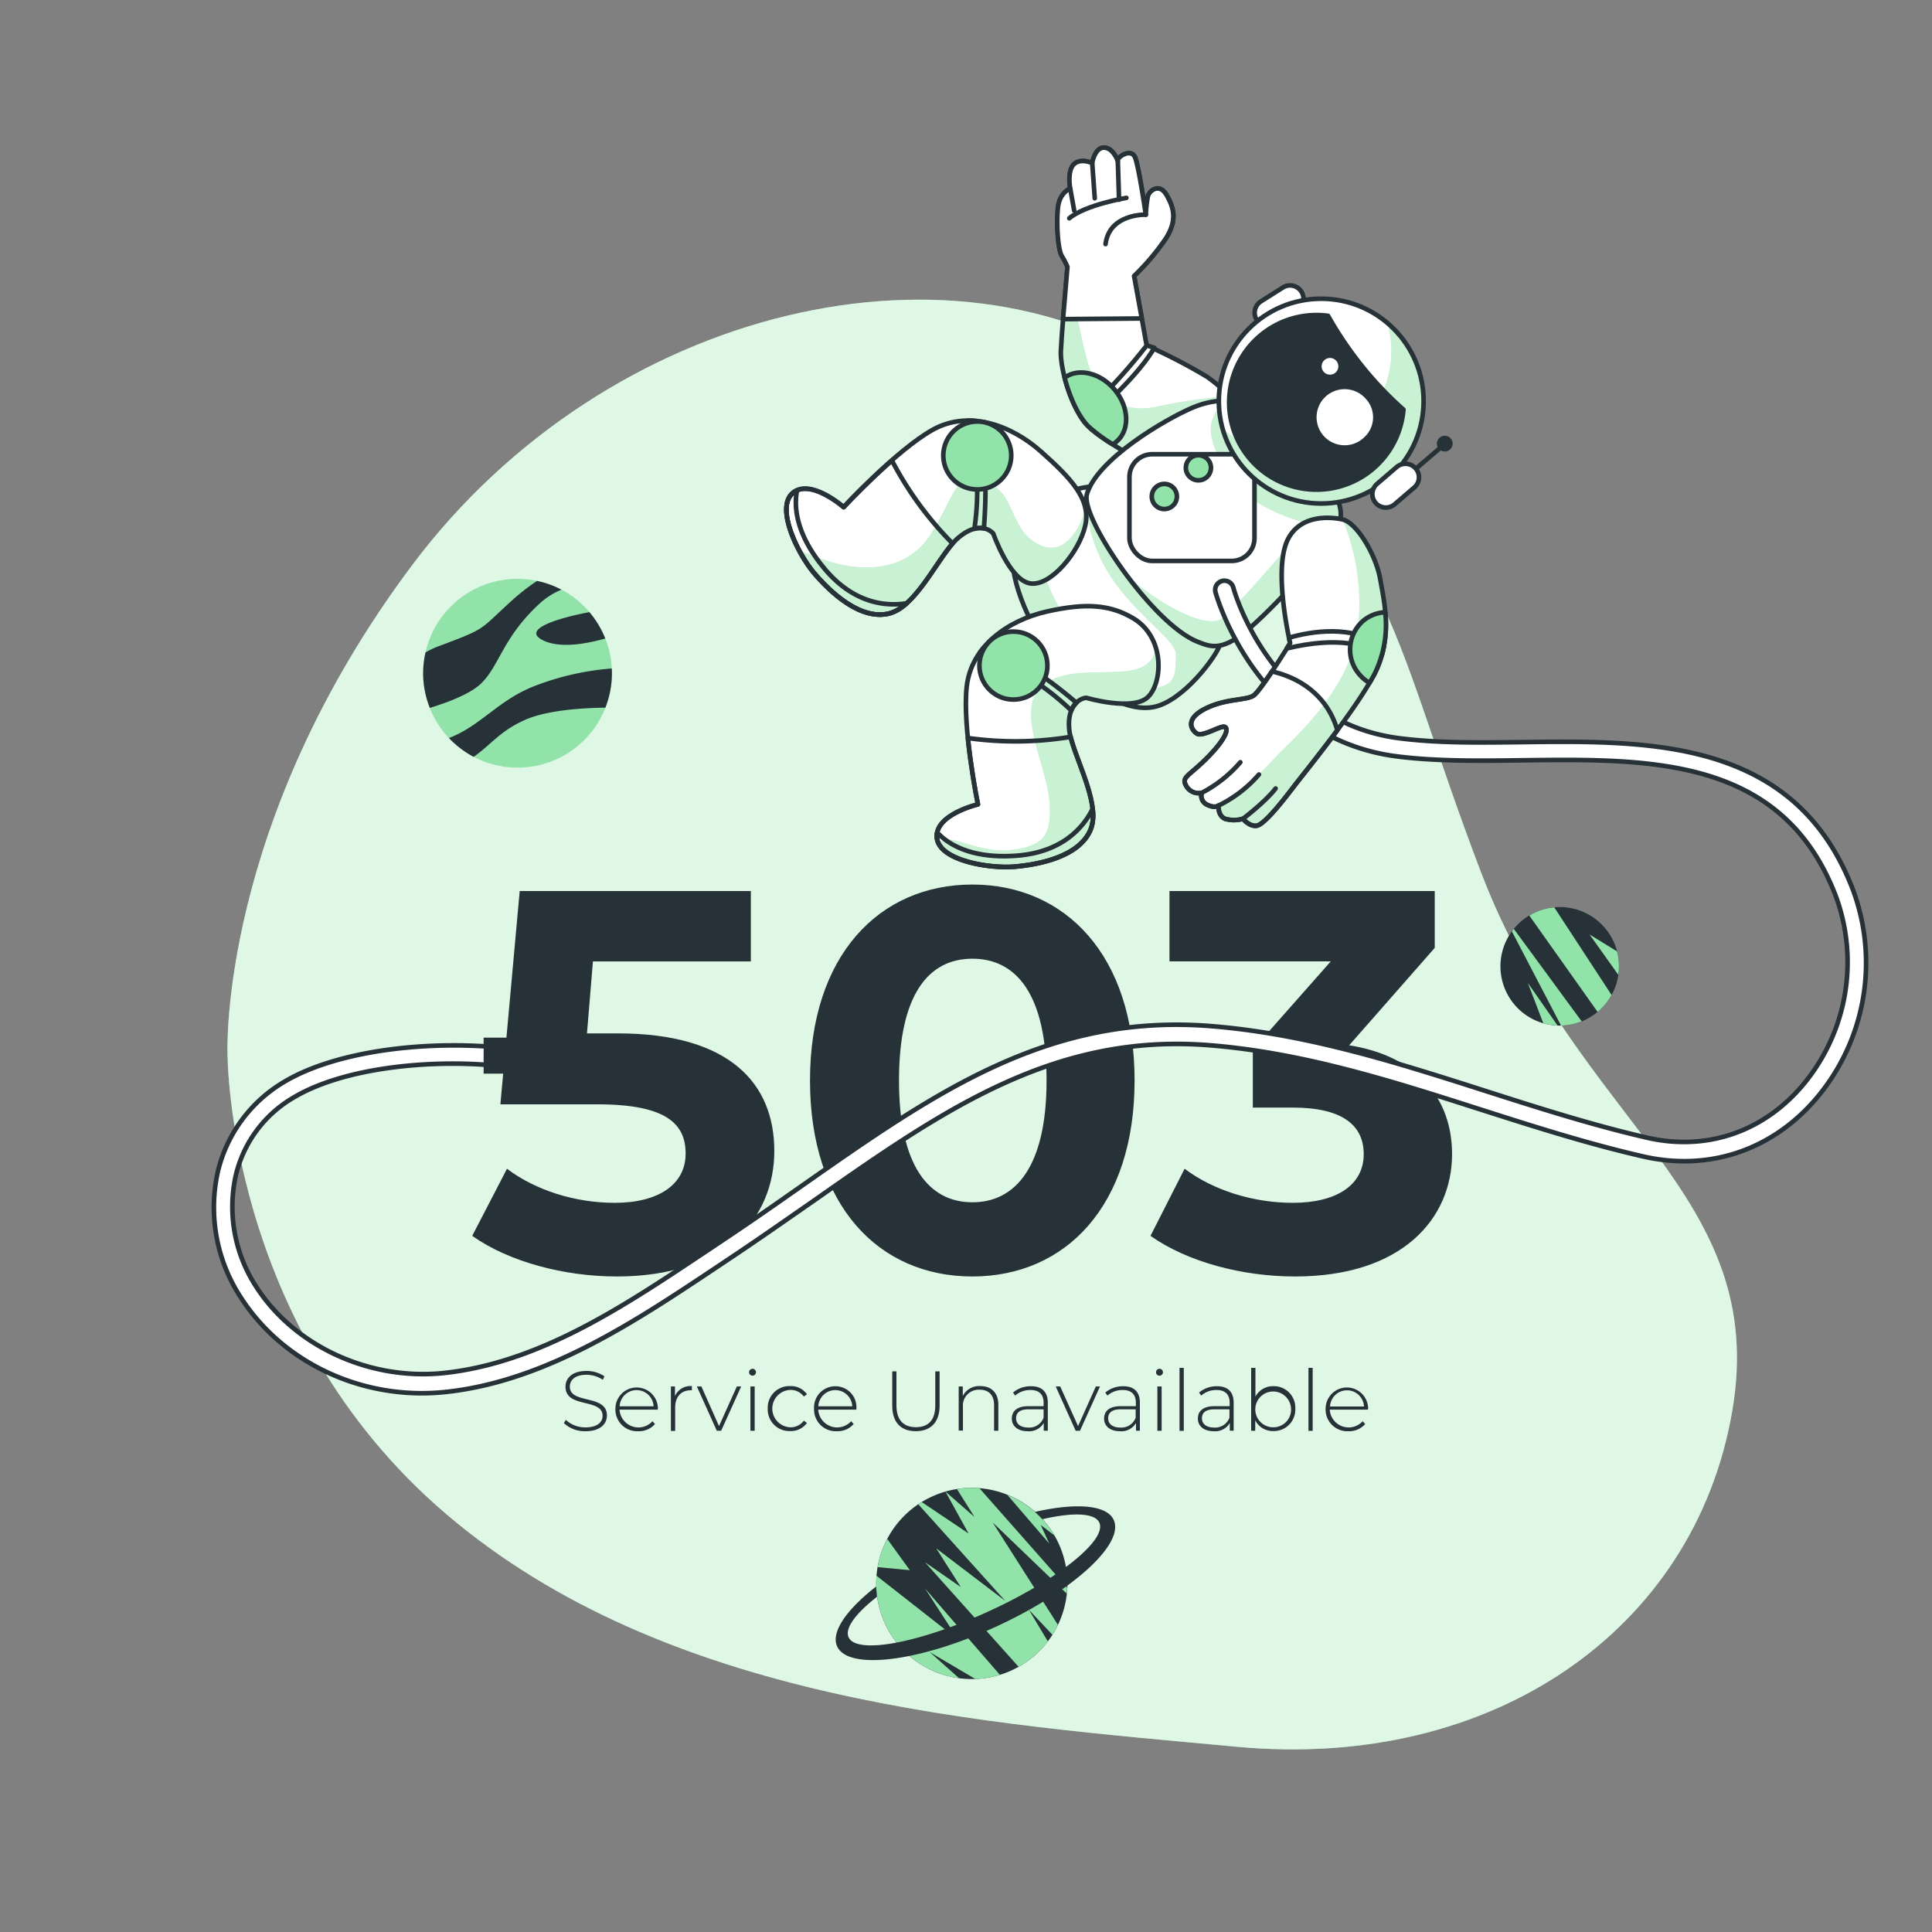 
<svg class="animated" id="svg-503-error-service-unavailable" xmlns="http://www.w3.org/2000/svg" xmlns:xlink="http://www.w3.org/1999/xlink" viewBox="0 0 500 500" version="1.1" xmlns:svgjs="http://svgjs.com/svgjs"><rect x="0" y="0" width="500" height="500" fill="#808080" stroke="none"/><g id="freepik--background-simple--inject-34" class="animable" style="transform-origin: 254.194px 265.15px;"><path d="M58.88,272.43s-.48,70.8,56.64,119.44,138.69,54.06,204.65,60.2S438.39,422,448.25,365.48s-40-74.42-64.93-139.64-21.63-86.38-78.1-127.52S157,79.26,106.81,146.07,58.88,272.43,58.88,272.43Z" style="fill: rgb(146, 227, 169); transform-origin: 254.194px 265.15px;" id="eleus6gmxqh3c" class="animable"></path><g id="el767k717h6hl"><path d="M58.88,272.43s-.48,70.8,56.64,119.44,138.69,54.06,204.65,60.2S438.39,422,448.25,365.48s-40-74.42-64.93-139.64-21.63-86.38-78.1-127.52S157,79.26,106.81,146.07,58.88,272.43,58.88,272.43Z" style="fill: rgb(255, 255, 255); opacity: 0.7; transform-origin: 254.194px 265.15px;" class="animable"></path></g></g><g id="freepik--planet-3--inject-34" class="animable" style="transform-origin: 403.654px 250.084px;"><path d="M396.65,263.73a15.34,15.34,0,1,1,20.65-6.64A15.33,15.33,0,0,1,396.65,263.73Z" style="fill: rgb(38, 50, 56); transform-origin: 403.654px 250.084px;" id="elm27cv6av0sl" class="animable"></path><path d="M411.38,241.85l7.44,10.44a15.17,15.17,0,0,0-.34-6.08Z" style="fill: rgb(146, 227, 169); transform-origin: 415.181px 247.07px;" id="elnk288qlbwpt" class="animable"></path><path d="M395.78,236.94l17.68,24.94a15.17,15.17,0,0,0,3.61-4.38l-14.83-22.68A15.32,15.32,0,0,0,395.78,236.94Z" style="fill: rgb(146, 227, 169); transform-origin: 406.425px 248.35px;" id="el8qmspne0nnh" class="animable"></path><path d="M403.09,265.4l-7.68-11,4,10.42A15.58,15.58,0,0,0,403.09,265.4Z" style="fill: rgb(146, 227, 169); transform-origin: 399.25px 259.9px;" id="el0q1pe9tx2bk" class="animable"></path><path d="M409.33,264.32l-17.56-23.93c-.17.21-.33.44-.49.66L404,265.42A15.47,15.47,0,0,0,409.33,264.32Z" style="fill: rgb(146, 227, 169); transform-origin: 400.305px 252.905px;" id="elem0h5sqivin" class="animable"></path></g><g id="freepik--planet-2--inject-34" class="animable" style="transform-origin: 252.445px 409.804px;"><path d="M261.76,432.31A24.74,24.74,0,1,1,274,399.52,24.73,24.73,0,0,1,261.76,432.31Z" style="fill: rgb(38, 50, 56); transform-origin: 251.498px 409.799px;" id="elt2jv3xj8e3l" class="animable"></path><g style="clip-path: url(&quot;#freepik--clip-path--inject-34&quot;); transform-origin: 251.458px 409.804px;" id="elnpft3ih9cwt" class="animable"><path d="M273.78,420.5,256.9,394l19.17,18.42c.05-.51.09-1,.11-1.54l-22.71-25.74a24.2,24.2,0,0,0-5.82.22l4.56,7.25-7.54-6.6h0l6,10.86-12.13-8.14c-.3.19-.6.38-.89.58l22.51,25-17.86-13.59,6.35,10-9.25-6.4,24.22,27.06a24.58,24.58,0,0,0,7.57-6.57l-4.93-8.23,6.12,6.52A23.74,23.74,0,0,0,273.78,420.5Z" style="fill: rgb(146, 227, 169); transform-origin: 256.915px 408.219px;" id="elrsgcpxhw9d9" class="animable"></path><path d="M258.77,433.45l-19.35-22.32,8.6,13.28-21.2-16.62a24.73,24.73,0,0,0,21.42,26.55l-7.64-6.79,11.86,7A25.24,25.24,0,0,0,258.77,433.45Z" style="fill: rgb(146, 227, 169); transform-origin: 242.753px 421.17px;" id="elcervwklbjw" class="animable"></path><path d="M260.69,386.87l10.85,12.6-2.2-4.81,3.51,2.7A24.63,24.63,0,0,0,260.69,386.87Z" style="fill: rgb(146, 227, 169); transform-origin: 266.77px 393.17px;" id="elzronbml922s" class="animable"></path><path d="M235.46,406.36l-5.86-8.1a25.21,25.21,0,0,0-2.5,7.31Z" style="fill: rgb(146, 227, 169); transform-origin: 231.28px 402.31px;" id="elz5u9l53kehh" class="animable"></path></g><path d="M288.23,393.36c-1.8-3.94-9.78-4.49-20.38-2.08a22.7,22.7,0,0,1,1.91,1.89c7.92-1.82,13.57-1.66,14.74.88,2.06,4.51-10.79,14.81-28.71,23s-34.1,11.19-36.17,6.68c-1.06-2.32,1.85-6.18,7.36-10.5a23.69,23.69,0,0,1-.23-2.65c-7.69,6-11.78,11.84-10.09,15.52,2.85,6.24,21.19,4,41-5.07S291.08,399.6,288.23,393.36Z" style="fill: rgb(38, 50, 56); transform-origin: 252.445px 409.733px;" id="elidqm6sehz6n" class="animable"></path></g><g id="freepik--planet-1--inject-34" class="animable" style="transform-origin: 133.94px 174.23px;"><circle cx="133.94" cy="174.23" r="24.43" style="fill: rgb(146, 227, 169); transform-origin: 133.94px 174.23px;" id="eliqmuj4acaak" class="animable"></circle><path d="M139.7,156.16a18.88,18.88,0,0,1,5.59-3.55,23.93,23.93,0,0,0-6.3-2.27,56.64,56.64,0,0,0-6.44,5c-8.74,7.94-6.36,7.15-19.06,11.91a19.87,19.87,0,0,0-3.37,1.62,24.06,24.06,0,0,0-.61,5.33,24.38,24.38,0,0,0,1.73,9c4.54-1.38,10.58-3.62,13.37-6.41C129.37,172.05,130.17,164.9,139.7,156.16Z" style="fill: rgb(38, 50, 56); transform-origin: 127.4px 166.77px;" id="el5t6qt7r8z0k" class="animable"></path><path d="M116.19,191a24.61,24.61,0,0,0,6.39,4.87c4.55-3.18,6.67-6.56,13.15-9.5,5.69-2.59,15.08-3.16,20.94-3.23a24.32,24.32,0,0,0,1.69-8.89c0-.42,0-.83-.06-1.25a70.36,70.36,0,0,0-20.19,4.63C128.87,181.3,124.39,187.85,116.19,191Z" style="fill: rgb(38, 50, 56); transform-origin: 137.275px 184.435px;" id="elxbugweum3km" class="animable"></path><path d="M140.49,165.69c4.32,2.16,11,1,16.15-.44a24.52,24.52,0,0,0-4.11-6.83C145.65,159.71,134.51,162.7,140.49,165.69Z" style="fill: rgb(38, 50, 56); transform-origin: 147.713px 162.651px;" id="elcxchja0k7gc" class="animable"></path></g><g id="freepik--Text--inject-34" class="animable" style="transform-origin: 249px 299.667px;"><path d="M145.93,368.3l.51-.84a7.3,7.3,0,0,0,5.07,1.94c3.08,0,4.44-1.34,4.44-3,0-4.61-9.6-1.85-9.6-7.51,0-2.18,1.67-4.09,5.45-4.09a8.2,8.2,0,0,1,4.63,1.39l-.42.9a7.57,7.57,0,0,0-4.21-1.3c-3,0-4.33,1.38-4.33,3.08,0,4.61,9.6,1.88,9.6,7.46,0,2.18-1.74,4.07-5.54,4.07A7.89,7.89,0,0,1,145.93,368.3Z" style="fill: rgb(38, 50, 56); transform-origin: 151.5px 362.602px;" id="elp2foip37pa" class="animable"></path><path d="M170.2,364.81h-9.86a4.9,4.9,0,0,0,8.52,3l.64.73a5.48,5.48,0,0,1-4.33,1.86,5.62,5.62,0,0,1-5.9-5.82,5.49,5.49,0,1,1,11,0C170.23,364.59,170.2,364.7,170.2,364.81Zm-9.84-.86h8.79a4.4,4.4,0,0,0-8.79,0Z" style="fill: rgb(38, 50, 56); transform-origin: 164.768px 364.744px;" id="el6scexp5glnw" class="animable"></path><path d="M179.06,358.72v1.08l-.27,0c-2.55,0-4.06,1.69-4.06,4.52v6h-1.1V358.81h1.05v2.51A4.37,4.37,0,0,1,179.06,358.72Z" style="fill: rgb(38, 50, 56); transform-origin: 176.345px 364.512px;" id="el5btpizqocmn" class="animable"></path><path d="M191.82,358.81l-5.19,11.47h-1.12l-5.16-11.47h1.17l4.56,10.26,4.62-10.26Z" style="fill: rgb(38, 50, 56); transform-origin: 186.085px 364.545px;" id="eldem13tlj75q" class="animable"></path><path d="M193.86,355.14a.9.9,0,0,1,.9-.9.89.89,0,1,1-.9.9Zm.35,3.67h1.1v11.47h-1.1Z" style="fill: rgb(38, 50, 56); transform-origin: 194.75px 362.26px;" id="elwtz2fuz8qf" class="animable"></path><path d="M198.69,364.54a5.59,5.59,0,0,1,5.8-5.82,5.06,5.06,0,0,1,4.35,2.11l-.81.6a4.19,4.19,0,0,0-3.54-1.72,4.84,4.84,0,0,0,0,9.67,4.19,4.19,0,0,0,3.54-1.72l.81.6a5.1,5.1,0,0,1-4.35,2.1A5.6,5.6,0,0,1,198.69,364.54Z" style="fill: rgb(38, 50, 56); transform-origin: 203.763px 364.54px;" id="elmb4oe0s810j" class="animable"></path><path d="M221.62,364.81h-9.86a4.9,4.9,0,0,0,8.52,3l.64.73a5.48,5.48,0,0,1-4.33,1.86,5.63,5.63,0,0,1-5.91-5.82,5.49,5.49,0,0,1,5.5-5.82,5.43,5.43,0,0,1,5.46,5.78C221.64,364.59,221.62,364.7,221.62,364.81Zm-9.84-.86h8.79a4.4,4.4,0,0,0-8.79,0Z" style="fill: rgb(38, 50, 56); transform-origin: 216.161px 364.583px;" id="elw1gfr7ofmxr" class="animable"></path><path d="M230.91,363.75V354.9H232v8.81c0,3.84,1.85,5.64,5.05,5.64s5-1.8,5-5.64V354.9h1.12v8.85c0,4.4-2.35,6.64-6.17,6.64S230.91,368.15,230.91,363.75Z" style="fill: rgb(38, 50, 56); transform-origin: 237.04px 362.645px;" id="el7k4xuidautj" class="animable"></path><path d="M258.37,363.58v6.7h-1.1v-6.62c0-2.59-1.38-4-3.71-4a4.09,4.09,0,0,0-4.35,4.46v6.11h-1.1V358.81h1.06v2.48a4.72,4.72,0,0,1,4.54-2.57C256.5,358.72,258.37,360.37,258.37,363.58Z" style="fill: rgb(38, 50, 56); transform-origin: 253.24px 364.494px;" id="elkisqz8xla6" class="animable"></path><path d="M271.17,363v7.27h-1.05v-2a4.4,4.4,0,0,1-4.13,2.13c-2.57,0-4.13-1.31-4.13-3.27,0-1.73,1.1-3.21,4.28-3.21h3.94V363c0-2.13-1.17-3.27-3.41-3.27a5.92,5.92,0,0,0-3.95,1.45l-.55-.79a7,7,0,0,1,4.59-1.63C269.59,358.72,271.17,360.17,271.17,363Zm-1.09,3.88v-2.15h-3.91c-2.38,0-3.21,1-3.21,2.31,0,1.49,1.16,2.41,3.18,2.41A3.93,3.93,0,0,0,270.08,366.89Z" style="fill: rgb(38, 50, 56); transform-origin: 266.515px 364.587px;" id="elb51um0zrdz" class="animable"></path><path d="M284.68,358.81l-5.18,11.47h-1.12l-5.16-11.47h1.16L279,369.07l4.61-10.26Z" style="fill: rgb(38, 50, 56); transform-origin: 278.95px 364.545px;" id="el4mesg1wd7sc" class="animable"></path><path d="M295,363v7.27H294v-2a4.39,4.39,0,0,1-4.13,2.13c-2.57,0-4.13-1.31-4.13-3.27,0-1.73,1.1-3.21,4.28-3.21h3.94V363c0-2.13-1.17-3.27-3.41-3.27a5.92,5.92,0,0,0-3.95,1.45l-.55-.79a7,7,0,0,1,4.59-1.63C293.42,358.72,295,360.17,295,363Zm-1.09,3.88v-2.15H290c-2.37,0-3.21,1-3.21,2.31,0,1.49,1.16,2.41,3.18,2.41A3.93,3.93,0,0,0,293.91,366.89Z" style="fill: rgb(38, 50, 56); transform-origin: 290.37px 364.587px;" id="el3z91313rpaq" class="animable"></path><path d="M299.18,355.14a.9.9,0,0,1,.9-.9.89.89,0,1,1,0,1.78A.88.88,0,0,1,299.18,355.14Zm.35,3.67h1.1v11.47h-1.1Z" style="fill: rgb(38, 50, 56); transform-origin: 300.075px 362.26px;" id="elenb31p3c88" class="animable"></path><path d="M305.26,354h1.1v16.3h-1.1Z" style="fill: rgb(38, 50, 56); transform-origin: 305.81px 362.15px;" id="el8p2rw31gux8" class="animable"></path><path d="M319.27,363v7.27h-1v-2a4.39,4.39,0,0,1-4.13,2.13c-2.57,0-4.13-1.31-4.13-3.27,0-1.73,1.1-3.21,4.29-3.21h3.93V363c0-2.13-1.17-3.27-3.41-3.27a5.92,5.92,0,0,0-3.95,1.45l-.55-.79a7,7,0,0,1,4.59-1.63C317.69,358.72,319.27,360.17,319.27,363Zm-1.09,3.88v-2.15h-3.91c-2.37,0-3.21,1-3.21,2.31,0,1.49,1.16,2.41,3.19,2.41A3.93,3.93,0,0,0,318.18,366.89Z" style="fill: rgb(38, 50, 56); transform-origin: 314.64px 364.587px;" id="elin3l4n7crbg" class="animable"></path><path d="M335.22,364.54a5.56,5.56,0,0,1-5.67,5.82,5.12,5.12,0,0,1-4.7-2.79v2.71H323.8V354h1.1v7.45a5.12,5.12,0,0,1,4.65-2.71A5.55,5.55,0,0,1,335.22,364.54Zm-1.1,0a4.63,4.63,0,1,0-4.63,4.84A4.57,4.57,0,0,0,334.12,364.54Z" style="fill: rgb(38, 50, 56); transform-origin: 329.513px 362.181px;" id="elcndc7bubedi" class="animable"></path><path d="M338.63,354h1.09v16.3h-1.09Z" style="fill: rgb(38, 50, 56); transform-origin: 339.175px 362.15px;" id="elmtzzu8lhycc" class="animable"></path><path d="M354,364.81h-9.86a4.9,4.9,0,0,0,8.52,3l.64.73a5.48,5.48,0,0,1-4.33,1.86,5.62,5.62,0,0,1-5.9-5.82,5.49,5.49,0,1,1,11,0C354.07,364.59,354,364.7,354,364.81ZM344.2,364H353a4.4,4.4,0,0,0-8.79,0Z" style="fill: rgb(38, 50, 56); transform-origin: 348.568px 364.744px;" id="elh2mwxm8gqc5" class="animable"></path><path d="M200.39,297.85c0,17.37-12.75,32.5-40.77,32.5-13.59,0-27.88-3.78-37.41-10.51l9-17.37c7.42,5.6,17.65,8.82,27.88,8.82,11.34,0,18.35-4.76,18.35-12.74,0-7.71-5-12.75-22.84-12.75H129.5l5-55.2h59.82v18.21H153.45l-1.54,18.63h8C188.9,267.44,200.39,280.47,200.39,297.85Zm9.24-18.22c0-32.36,17.93-50.71,42-50.71s42,18.35,42,50.71-17.79,50.72-42,50.72S209.63,312,209.63,279.63Zm61.22,0c0-22.27-7.84-31.52-19.19-31.52s-19,9.25-19,31.52,7.84,31.52,19,31.52S270.85,301.91,270.85,279.63Zm104.94,19.06c0,16.53-12.75,31.66-40.63,31.66-13.73,0-27.88-3.78-37.41-10.51l8.83-17.37c7.43,5.6,17.79,8.82,28,8.82,11.35,0,18.35-4.62,18.35-12.6,0-7.43-5.46-12.05-18.35-12.05H324.23v-15l20.18-22.84H302.66V230.6h68.65v14.71l-22.14,25.21C366.82,273.33,375.79,284.25,375.79,298.69Z" style="fill: rgb(38, 50, 56); transform-origin: 249px 279.635px;" id="eluo8op9glu1" class="animable"></path></g><g id="Character--inject-34" class="animable animator-active" style="transform-origin: 269.149px 199.385px;"><path d="M325.24,82.79h0A3.48,3.48,0,0,1,326.33,78L332,74.41a3.48,3.48,0,0,1,4.81,1.09h0a3.48,3.48,0,0,1-1.09,4.81l-5.66,3.57A3.49,3.49,0,0,1,325.24,82.79Z" style="fill: rgb(255, 255, 255); stroke: rgb(38, 50, 56); stroke-linecap: round; stroke-linejoin: round; stroke-width: 1.191px; transform-origin: 331.03px 79.145px;" id="els5u2mvv2de" class="animable"></path><path d="M322.16,107.29a39.79,39.79,0,0,0-9.85-9.82,145.36,145.36,0,0,0-15.56-8.06l-3.23-18a61.53,61.53,0,0,0,8.28-9.8c2.92-4.71,2-7.87.13-11.13s-4.46-1.15-4.85.34a33.33,33.33,0,0,0-.52,4.75s-1.74-12-2.75-14.73-4.86-.1-4.52.81c0,0-1.16-3.41-3.55-3.45s-3.07,4-3.07,4-3.07-1.42-4.79.36-.9,6.24-.9,6.24-2.74,1-3.16,4.89-.08,10.7,1,12.57a20.08,20.08,0,0,1,1.45,2.78c-1.36,16.24-1.31,15.17-1.71,21.65-.28,4.56,2.71,15.16,7,19.57s19.64,12.2,19.64,12.2S317.23,118.33,322.16,107.29Z" style="fill: rgb(255, 255, 255); transform-origin: 297.903px 80.33px;" id="elikgj0tz7qhq" class="animable"></path><g style="clip-path: url(&quot;#freepik--clip-path-2--inject-34&quot;); transform-origin: 298.381px 95.79px;" id="el7pp77u7pwx" class="animable"><path d="M301.26,122.48s16-4.15,20.9-15.19c0,0-.32-.47-.89-1.22l-4.16-3.47a139.3,139.3,0,0,0-17.57,2.61c-8.78,2-15.61-2.28-18.21-12s-5-24.11-5-24.11h0c-1.36,16.24-1.31,15.17-1.71,21.65-.28,4.56,2.71,15.16,7,19.57S301.26,122.48,301.26,122.48Z" style="fill: rgb(146, 227, 169); transform-origin: 298.381px 95.79px;" id="eltvx9dzh651j" class="animable"></path><g id="elwr74obm1zp"><path d="M301.26,122.48s16-4.15,20.9-15.19c0,0-.32-.47-.89-1.22l-4.16-3.47a139.3,139.3,0,0,0-17.57,2.61c-8.78,2-15.61-2.28-18.21-12s-5-24.11-5-24.11h0c-1.36,16.24-1.31,15.17-1.71,21.65-.28,4.56,2.71,15.16,7,19.57S301.26,122.48,301.26,122.48Z" style="fill: rgb(255, 255, 255); opacity: 0.5; transform-origin: 298.381px 95.79px;" class="animable"></path></g></g><path d="M322.16,107.29a39.79,39.79,0,0,0-9.85-9.82,145.36,145.36,0,0,0-15.56-8.06l-3.23-18a61.53,61.53,0,0,0,8.28-9.8c2.92-4.71,2-7.87.13-11.13s-4.46-1.15-4.85.34a33.33,33.33,0,0,0-.52,4.75s-1.74-12-2.75-14.73-4.86-.1-4.52.81c0,0-1.16-3.41-3.55-3.45s-3.07,4-3.07,4-3.07-1.42-4.79.36-.9,6.24-.9,6.24-2.74,1-3.16,4.89-.08,10.7,1,12.57a20.08,20.08,0,0,1,1.45,2.78c-1.36,16.24-1.31,15.17-1.71,21.65-.28,4.56,2.71,15.16,7,19.57s19.64,12.2,19.64,12.2S317.23,118.33,322.16,107.29Z" style="fill: none; stroke: rgb(38, 50, 56); stroke-linecap: round; stroke-linejoin: round; stroke-width: 1.191px; transform-origin: 297.903px 80.33px;" id="el03fknxvllg8m" class="animable"></path><path d="M295.5,82.42l-2-11a61.53,61.53,0,0,0,8.28-9.8c2.92-4.71,2-7.87.13-11.13s-4.46-1.15-4.85.34a33.33,33.33,0,0,0-.52,4.75s-1.74-12-2.75-14.73-4.86-.1-4.52.81c0,0-1.16-3.41-3.55-3.45s-3.07,4-3.07,4-3.07-1.42-4.79.36-.9,6.24-.9,6.24-2.74,1-3.16,4.89-.08,10.7,1,12.57a20.08,20.08,0,0,1,1.45,2.78c-.6,7.18-.93,11-1.14,13.54Z" style="fill: rgb(255, 255, 255); stroke: rgb(38, 50, 56); stroke-linecap: round; stroke-linejoin: round; stroke-width: 1.191px; transform-origin: 288.639px 60.4px;" id="eluopk0wpyyj" class="animable"></path><path d="M279.54,107.54a18.33,18.33,0,0,0,1.21,1.74c4.22-3.53,13.72-12,18-19.27-1.2-.38-2-.6-2-.6S287.91,101,279.54,107.54Z" style="fill: rgb(255, 255, 255); stroke: rgb(38, 50, 56); stroke-linecap: round; stroke-linejoin: round; stroke-width: 1.191px; transform-origin: 289.145px 99.345px;" id="el51y2r1pqkv5" class="animable"></path><path d="M296.56,55.55s-9.45-.35-10.45,7.62" style="fill: none; stroke: rgb(38, 50, 56); stroke-linecap: round; stroke-linejoin: round; stroke-width: 1.191px; transform-origin: 291.335px 59.359px;" id="elvckba9ec5ip" class="animable"></path><line x1="289.29" y1="41.63" x2="289.61" y2="51.68" style="fill: none; stroke: rgb(38, 50, 56); stroke-linecap: round; stroke-linejoin: round; stroke-width: 1.191px; transform-origin: 289.45px 46.655px;" id="el2aqgbkahb6p" class="animable"></line><line x1="282.67" y1="42.22" x2="283.32" y2="51.31" style="fill: none; stroke: rgb(38, 50, 56); stroke-linecap: round; stroke-linejoin: round; stroke-width: 1.191px; transform-origin: 282.995px 46.765px;" id="el7t9e8fz7mu5" class="animable"></line><line x1="276.98" y1="48.82" x2="278" y2="54.49" style="fill: none; stroke: rgb(38, 50, 56); stroke-linecap: round; stroke-linejoin: round; stroke-width: 1.191px; transform-origin: 277.49px 51.655px;" id="elu8ryy1blf5" class="animable"></line><path d="M291.51,51.21S280.84,53,276.73,56.49" style="fill: none; stroke: rgb(38, 50, 56); stroke-linecap: round; stroke-linejoin: round; stroke-width: 1.191px; transform-origin: 284.12px 53.85px;" id="elk3e8hs6shlj" class="animable"></path><path d="M289,114.24c3.48-3,3.21-9-.62-13.49-3.69-4.32-9.34-5.59-12.86-3,1.19,4.6,3.37,9.76,6.07,12.51A39.12,39.12,0,0,0,288,115,6,6,0,0,0,289,114.24Z" style="fill: rgb(146, 227, 169); transform-origin: 283.481px 105.707px;" id="elrkf3654qfxj" class="animable"></path><path d="M289,114.24c3.48-3,3.21-9-.62-13.49-3.69-4.32-9.34-5.59-12.86-3,1.19,4.6,3.37,9.76,6.07,12.51A39.12,39.12,0,0,0,288,115,6,6,0,0,0,289,114.24Z" style="fill: none; stroke: rgb(38, 50, 56); stroke-linecap: round; stroke-linejoin: round; stroke-width: 1.191px; transform-origin: 283.481px 105.707px;" id="elk07s43so8l" class="animable"></path><path d="M282.21,125.93s-4.47.47-5.88,1.68S264.19,138,262.45,143.44s4.87,21.72,12.09,28,16.24,12.93,23.9,11.56,16.46-13.17,17.37-16.38-29.06-40-29.06-40S284.62,124.48,282.21,125.93Z" style="fill: rgb(255, 255, 255); transform-origin: 288.999px 154.304px;" id="el6cwnvpzwmxq" class="animable"></path><g style="clip-path: url(&quot;#freepik--clip-path-3--inject-34&quot;); transform-origin: 288.929px 154.304px;" id="elxfn6nu52ay" class="animable"><path d="M282.21,125.93s-.88.09-2,.3l1,1.69s-.92,9.48,5.58,20.22,17.89,17.56,17.56,21.46,1,9.11-8.78,8.46-20.16-17.24-23.74-25.37c-1.86-4.23-3.46-10.65-5.29-15.62a20.91,20.91,0,0,0-4.16,6.37c-1.74,5.44,4.87,21.72,12.09,28s16.24,12.93,23.9,11.56,16.46-13.17,17.37-16.38-29.06-40-29.06-40S284.62,124.48,282.21,125.93Z" style="fill: rgb(146, 227, 169); transform-origin: 288.929px 154.304px;" id="el8dvcnduui16" class="animable"></path><g id="el2ul8id9nfhw"><path d="M282.21,125.93s-.88.09-2,.3l1,1.69s-.92,9.48,5.58,20.22,17.89,17.56,17.56,21.46,1,9.11-8.78,8.46-20.16-17.24-23.74-25.37c-1.86-4.23-3.46-10.65-5.29-15.62a20.91,20.91,0,0,0-4.16,6.37c-1.74,5.44,4.87,21.72,12.09,28s16.24,12.93,23.9,11.56,16.46-13.17,17.37-16.38-29.06-40-29.06-40S284.62,124.48,282.21,125.93Z" style="fill: rgb(255, 255, 255); opacity: 0.5; transform-origin: 288.929px 154.304px;" class="animable"></path></g></g><path d="M282.21,125.93s-4.47.47-5.88,1.68S264.19,138,262.45,143.44s4.87,21.72,12.09,28,16.24,12.93,23.9,11.56,16.46-13.17,17.37-16.38-29.06-40-29.06-40S284.62,124.48,282.21,125.93Z" style="fill: none; stroke: rgb(38, 50, 56); stroke-linecap: round; stroke-linejoin: round; stroke-width: 1.191px; transform-origin: 288.999px 154.304px;" id="el4y13fx014mx" class="animable"></path><path d="M320.39,104.12s-4.74-1.6-11.8,1.4-24.72,13.37-27.31,22.4c-1.71,5.93,17,33.62,28.69,38.18,3.14,1.22,6,2.55,12.43-2.69s19.91-19.79,23.44-26.2-2-11.19-3.85-14S325.35,102,320.39,104.12Z" style="fill: rgb(255, 255, 255); transform-origin: 314.082px 135.45px;" id="el7gm38pnnsms" class="animable"></path><g style="clip-path: url(&quot;#freepik--clip-path-4--inject-34&quot;); transform-origin: 319.123px 135.468px;" id="elov4y6f39uof" class="animable"><path d="M345.88,137.12,333.69,141s-12.68,15-17.23,18.87-18.87-5.53-23.75-10.09l-1.44-1.34c5.83,7.92,13.08,15.48,18.7,17.68,3.14,1.22,6,2.55,12.43-2.69s19.91-19.79,23.44-26.2A.36.36,0,0,0,345.88,137.12Z" style="fill: rgb(146, 227, 169); transform-origin: 318.575px 152.173px;" id="elnhz9tijbfob" class="animable"></path><path d="M339.55,135.78l6.56.85c2.91-6.12-2.29-10.7-4.12-13.44s-16.64-21.19-21.6-19.07a11.06,11.06,0,0,0-2.79-.41c-6,4.52-5.32,9.71.16,19.06S339.55,135.78,339.55,135.78Z" style="fill: rgb(146, 227, 169); transform-origin: 330.173px 120.17px;" id="elvluhm6jesv" class="animable"></path><g id="elm79xht3wncn"><g style="opacity: 0.5; transform-origin: 319.123px 135.468px;" class="animable"><path d="M345.88,137.12,333.69,141s-12.68,15-17.23,18.87-18.87-5.53-23.75-10.09l-1.44-1.34c5.83,7.92,13.08,15.48,18.7,17.68,3.14,1.22,6,2.55,12.43-2.69s19.91-19.79,23.44-26.2A.36.36,0,0,0,345.88,137.12Z" style="fill: rgb(255, 255, 255); transform-origin: 318.575px 152.173px;" id="eltqh2vna3ar" class="animable"></path><path d="M339.55,135.78l6.56.85c2.91-6.12-2.29-10.7-4.12-13.44s-16.64-21.19-21.6-19.07a11.06,11.06,0,0,0-2.79-.41c-6,4.52-5.32,9.71.16,19.06S339.55,135.78,339.55,135.78Z" style="fill: rgb(255, 255, 255); transform-origin: 330.173px 120.17px;" id="elb3d2k6oend5" class="animable"></path></g></g></g><path d="M320.39,104.12s-4.74-1.6-11.8,1.4-24.72,13.37-27.31,22.4c-1.71,5.93,17,33.62,28.69,38.18,3.14,1.22,6,2.55,12.43-2.69s19.91-19.79,23.44-26.2-2-11.19-3.85-14S325.35,102,320.39,104.12Z" style="fill: none; stroke: rgb(38, 50, 56); stroke-linecap: round; stroke-linejoin: round; stroke-width: 1.191px; transform-origin: 314.082px 135.45px;" id="elvt69fl5p4aa" class="animable"></path><g id="elqo4zobjy39c"><rect x="292.3" y="117.55" width="32.36" height="27.62" rx="5.89" style="fill: rgb(255, 255, 255); stroke: rgb(38, 50, 56); stroke-linecap: round; stroke-linejoin: round; stroke-width: 1.191px; transform-origin: 308.48px 131.36px; transform: rotate(53.91deg);" class="animable"></rect></g><path d="M479.52,230.22c-14.95-39-52.35-38.57-85.34-38.16-11.37.14-22.11.28-32-1-33.37-4.22-42.91-38.52-43-39a2.38,2.38,0,0,0-4.61,1.22c.1.38,10.39,37.84,47,42.48,10.23,1.3,21.64,1.15,32.68,1,33-.41,67.06-.84,80.83,35.09a49.43,49.43,0,0,1-8.95,49.48c-10.24,11.79-24.77,16.57-39.85,13.11-14.23-3.27-28.29-7.77-41.89-12.12-22.51-7.2-45.78-14.65-70.48-16.72-42.35-3.56-71.81,17.07-105.89,40.94-6.86,4.81-13.95,9.77-21.38,14.71l-4.23,2.82c-21.09,14.08-42.89,28.64-67.56,31.27-19.18,2-38.68-6.94-48.55-22.35A37.74,37.74,0,0,1,61,304.31,31.75,31.75,0,0,1,76.05,284c12.77-7.61,35.33-10.14,54.57-8l.33-4.75c-20.19-2.15-43.75.61-57.34,8.7a36.91,36.91,0,0,0-17.25,23.35,42.49,42.49,0,0,0,5.92,32.42c9.9,15.47,27.81,24.82,46.82,24.85a59.76,59.76,0,0,0,6.25-.33c25.83-2.75,49.14-18.31,69.69-32l4.22-2.82c7.49-5,14.6-10,21.48-14.77,33.33-23.35,62.11-43.52,102.76-40.1,24.16,2,47.17,9.39,69.42,16.51,13.7,4.38,27.86,8.91,42.28,12.22,16.86,3.87,33.08-1.46,44.52-14.62A54.23,54.23,0,0,0,479.52,230.22Z" style="fill: rgb(255, 255, 255); stroke: rgb(38, 50, 56); stroke-linecap: round; stroke-linejoin: round; stroke-width: 1.191px; transform-origin: 269.149px 255.428px;" id="elkkpi2pjswqr" class="animable"></path><path d="M313.4,121.06a3.25,3.25,0,1,1-3.25-3.25A3.25,3.25,0,0,1,313.4,121.06Z" style="fill: rgb(146, 227, 169); stroke: rgb(38, 50, 56); stroke-linecap: round; stroke-linejoin: round; stroke-width: 1.191px; transform-origin: 310.15px 121.06px;" id="el6mywpjdhnvh" class="animable"></path><path d="M304.58,128.48a3.25,3.25,0,1,1-3.24-3.24A3.24,3.24,0,0,1,304.58,128.48Z" style="fill: rgb(146, 227, 169); stroke: rgb(38, 50, 56); stroke-linecap: round; stroke-linejoin: round; stroke-width: 1.191px; transform-origin: 301.33px 128.49px;" id="el2g5bkz1k6yd" class="animable"></path><g id="elbfftwebphko"><circle cx="341.93" cy="103.81" r="26.5" style="fill: rgb(255, 255, 255); transform-origin: 341.93px 103.81px; transform: rotate(-16.2deg);" class="animable"></circle></g><g style="clip-path: url(&quot;#freepik--clip-path-5--inject-34&quot;); transform-origin: 342.444px 106.949px;" id="el55rfeu00uxt" class="animable"><path d="M362.07,86.59a27,27,0,0,0-3-3A26.47,26.47,0,0,1,316.45,111a26.49,26.49,0,1,0,45.62-24.41Z" style="fill: rgb(146, 227, 169); transform-origin: 342.444px 106.949px;" id="el4dthz0hw5rg" class="animable"></path><g id="elcuc7hmty357"><path d="M362.07,86.59a27,27,0,0,0-3-3A26.47,26.47,0,0,1,316.45,111a26.49,26.49,0,1,0,45.62-24.41Z" style="fill: rgb(255, 255, 255); opacity: 0.5; transform-origin: 342.444px 106.949px;" class="animable"></path></g></g><g id="el5qgegt6dd"><circle cx="341.93" cy="103.81" r="26.5" style="fill: none; stroke: rgb(38, 50, 56); stroke-linecap: round; stroke-linejoin: round; stroke-width: 1.191px; transform-origin: 341.93px 103.81px; transform: rotate(-16.2deg);" class="animable"></circle></g><line x1="365.46" y1="122.13" x2="373.18" y2="115.53" style="fill: none; stroke: rgb(38, 50, 56); stroke-linecap: round; stroke-linejoin: round; stroke-width: 1.191px; transform-origin: 369.32px 118.83px;" id="elwxt4un2yiff" class="animable"></line><path d="M375.23,116.36a2,2,0,0,0-2.65-3.1,2,2,0,1,0,2.65,3.1Z" style="fill: rgb(38, 50, 56); transform-origin: 373.903px 114.812px;" id="elju60zbnfeg" class="animable"></path><path d="M356,130.13h0a3.48,3.48,0,0,1,.39-4.91l5.08-4.36a3.5,3.5,0,0,1,4.92.39h0a3.48,3.48,0,0,1-.38,4.91l-5.09,4.36A3.49,3.49,0,0,1,356,130.13Z" style="fill: rgb(255, 255, 255); stroke: rgb(38, 50, 56); stroke-linecap: round; stroke-linejoin: round; stroke-width: 1.191px; transform-origin: 361.197px 125.692px;" id="elgfsvvb92fus" class="animable"></path><path d="M347.71,134.5s-10.29-2.78-14.34,4.95.52,27,.52,27-7.52,12.22-9.43,13.55-7.29.75-12.59,3.45-3.55,5.47-2.14,6.4,5.73-1.85,7-1.75,1.13,2.39-3.87,7.58S305.57,201,307,203.4a3.69,3.69,0,0,0,4,1.79,2.57,2.57,0,0,0,1.4,3.07c2.06,1,2.94.23,2.94.23s-.2,2.61,1.71,3.41a8.13,8.13,0,0,0,4.59,0s1.81,2.12,3.64,1.77,6-5.45,9.3-9.79,16-19.77,21-29.23,2.63-19,1.61-24.83S351.55,135.78,347.71,134.5Z" style="fill: rgb(255, 255, 255); transform-origin: 332.616px 173.861px;" id="el9v72r11jfj" class="animable"></path><g style="clip-path: url(&quot;#freepik--clip-path-6--inject-34&quot;); transform-origin: 336.986px 174.07px;" id="eltqxvefbe7q" class="animable"><path d="M357.19,149.85c-1-5.83-5.64-14.07-9.48-15.35l-.24-.06a56.31,56.31,0,0,1,4.11,26.71c-1.3,16.58-16.51,29.66-21.14,34.47-3.71,3.86-8.38,9.27-15.11,13.27a3.25,3.25,0,0,0,1.71,3,8.13,8.13,0,0,0,4.59,0s1.81,2.12,3.64,1.77,6-5.45,9.3-9.79,16-19.77,21-29.23S358.21,155.68,357.19,149.85Z" style="fill: rgb(146, 227, 169); transform-origin: 336.986px 174.07px;" id="elgnlits22fck" class="animable"></path><g id="el7bggm7m1vy"><path d="M357.19,149.85c-1-5.83-5.64-14.07-9.48-15.35l-.24-.06a56.31,56.31,0,0,1,4.11,26.71c-1.3,16.58-16.51,29.66-21.14,34.47-3.71,3.86-8.38,9.27-15.11,13.27a3.25,3.25,0,0,0,1.71,3,8.13,8.13,0,0,0,4.59,0s1.81,2.12,3.64,1.77,6-5.45,9.3-9.79,16-19.77,21-29.23S358.21,155.68,357.19,149.85Z" style="fill: rgb(255, 255, 255); opacity: 0.5; transform-origin: 336.986px 174.07px;" class="animable"></path></g></g><path d="M347.71,134.5s-10.29-2.78-14.34,4.95.52,27,.52,27-7.52,12.22-9.43,13.55-7.29.75-12.59,3.45-3.55,5.47-2.14,6.4,5.73-1.85,7-1.75,1.13,2.39-3.87,7.58S305.57,201,307,203.4a3.69,3.69,0,0,0,4,1.79,2.57,2.57,0,0,0,1.4,3.07c2.06,1,2.94.23,2.94.23s-.2,2.61,1.71,3.41a8.13,8.13,0,0,0,4.59,0s1.81,2.12,3.64,1.77,6-5.45,9.3-9.79,16-19.77,21-29.23,2.63-19,1.61-24.83S351.55,135.78,347.71,134.5Z" style="fill: none; stroke: rgb(38, 50, 56); stroke-linecap: round; stroke-linejoin: round; stroke-width: 1.191px; transform-origin: 332.616px 173.861px;" id="elqpkf5e4gk4m" class="animable"></path><path d="M325.27,213.7c1.83-.35,6-5.45,9.3-9.79,1.87-2.45,6.75-8.46,11.54-14.93-3.21-11-12.71-14.29-16.94-15.2-1.91,2.86-3.87,5.6-4.71,6.19-1.91,1.33-7.29.75-12.59,3.45s-3.55,5.47-2.14,6.4,5.73-1.85,7-1.75,1.13,2.39-3.87,7.58S305.57,201,307,203.4a3.69,3.69,0,0,0,4,1.79,2.57,2.57,0,0,0,1.4,3.07c2.06,1,2.94.23,2.94.23s-.2,2.61,1.71,3.41a8.13,8.13,0,0,0,4.59,0S323.44,214.05,325.27,213.7Z" style="fill: none; stroke: rgb(38, 50, 56); stroke-linecap: round; stroke-linejoin: round; stroke-width: 1.191px; transform-origin: 326.345px 193.759px;" id="elbsk8rjqk2n8" class="animable"></path><path d="M311,205.19a33.58,33.58,0,0,0,10-7.92" style="fill: none; stroke: rgb(38, 50, 56); stroke-linecap: round; stroke-linejoin: round; stroke-width: 1.191px; transform-origin: 316px 201.23px;" id="el8stvvrz6i9v" class="animable"></path><path d="M315.33,208.49a32.84,32.84,0,0,0,10.48-8.05" style="fill: none; stroke: rgb(38, 50, 56); stroke-linecap: round; stroke-linejoin: round; stroke-width: 1.191px; transform-origin: 320.57px 204.465px;" id="elpc9i1vdx43" class="animable"></path><path d="M321.63,211.93s5.76-4.31,8.5-7.87" style="fill: none; stroke: rgb(38, 50, 56); stroke-linecap: round; stroke-linejoin: round; stroke-width: 1.191px; transform-origin: 325.88px 207.995px;" id="el4wr2alrofda" class="animable"></path><path d="M357.65,169.44c.21-.76.37-1.52.51-2.27-8.38-5.59-18.94-3.76-24.57-2.13.18.87.3,1.38.3,1.38l-.87,1.4C346.48,164.57,353.9,167,357.65,169.44Z" style="fill: rgb(255, 255, 255); stroke: rgb(38, 50, 56); stroke-linecap: round; stroke-linejoin: round; stroke-width: 1.191px; transform-origin: 345.59px 166.418px;" id="elav5dq4pvhhl" class="animable"></path><path d="M351.81,174.55a10.18,10.18,0,0,0,2.62,2.18c.41-.71.8-1.39,1.15-2a28.72,28.72,0,0,0,2.92-16.28,9.54,9.54,0,0,0-5.77,2.27A9.84,9.84,0,0,0,351.81,174.55Z" style="fill: rgb(146, 227, 169); stroke: rgb(38, 50, 56); stroke-linecap: round; stroke-linejoin: round; stroke-width: 1.191px; transform-origin: 354.044px 167.59px;" id="elh0j96egkp8l" class="animable"></path><path d="M257.06,138.09s4.16,12,9.51,12.89,12.79-8.19,14.3-15-3.8-12.29-11.48-19.13-18.69-10.82-28-5.63-23.07,20-23.07,20-8.61-7.57-13.18-3.66,1.39,15.87,5.6,20.8S222.63,160.52,230,158.8s13.21-15.55,18-19.62S256,136.86,257.06,138.09Z" style="fill: rgb(255, 255, 255); transform-origin: 242.311px 133.953px;" id="eli5jv20x8h48" class="animable"></path><g style="clip-path: url(&quot;#freepik--clip-path-7--inject-34&quot;); transform-origin: 243.936px 141.592px;" id="elx4tmlikuea" class="animable"><path d="M269,141c-8.13-3.9-5.85-13.66-14-16.26s-7.48,2.93-14,13.34-18.54,9.75-26.67,7.15a79.89,79.89,0,0,1-7.59-2.89,34.21,34.21,0,0,0,4,6.11c4.21,4.93,11.86,12.09,19.22,10.37s13.21-15.55,18-19.62,8.06-2.32,9.11-1.09c0,0,4.16,12,9.51,12.89s12.79-8.19,14.3-15a10.36,10.36,0,0,0,.19-3.4l-.38-.08S277.1,144.89,269,141Z" style="fill: rgb(146, 227, 169); transform-origin: 243.936px 141.592px;" id="eluj7i31hj12q" class="animable"></path><g id="elm53jvnbpok"><path d="M269,141c-8.13-3.9-5.85-13.66-14-16.26s-7.48,2.93-14,13.34-18.54,9.75-26.67,7.15a79.89,79.89,0,0,1-7.59-2.89,34.21,34.21,0,0,0,4,6.11c4.21,4.93,11.86,12.09,19.22,10.37s13.21-15.55,18-19.62,8.06-2.32,9.11-1.09c0,0,4.16,12,9.51,12.89s12.79-8.19,14.3-15a10.36,10.36,0,0,0,.19-3.4l-.38-.08S277.1,144.89,269,141Z" style="fill: rgb(255, 255, 255); opacity: 0.5; transform-origin: 243.936px 141.592px;" class="animable"></path></g></g><path d="M257.06,138.09s4.16,12,9.51,12.89,12.79-8.19,14.3-15-3.8-12.29-11.48-19.13-18.69-10.82-28-5.63-23.07,20-23.07,20-8.61-7.57-13.18-3.66,1.39,15.87,5.6,20.8S222.63,160.52,230,158.8s13.21-15.55,18-19.62S256,136.86,257.06,138.09Z" style="fill: none; stroke: rgb(38, 50, 56); stroke-linecap: round; stroke-linejoin: round; stroke-width: 1.191px; transform-origin: 242.311px 133.953px;" id="el84i0urlivo2" class="animable"></path><path d="M230.83,119.18c-6.64,5.82-12.48,12.11-12.48,12.11s-8.61-7.57-13.18-3.66,1.39,15.87,5.6,20.8S222.63,160.52,230,158.8c6.64-1.55,12-13,16.52-18.15A88.79,88.79,0,0,1,230.83,119.18Z" style="fill: none; stroke: rgb(38, 50, 56); stroke-linecap: round; stroke-linejoin: round; stroke-width: 1.191px; transform-origin: 225.022px 139.121px;" id="elundciy1mpy" class="animable"></path><path d="M253,109a22.56,22.56,0,0,0-2.46-.15,69.54,69.54,0,0,1,1.64,28,5.6,5.6,0,0,1,2.45-.1C255.18,129.66,255.59,117.91,253,109Z" style="fill: none; stroke: rgb(38, 50, 56); stroke-linecap: round; stroke-linejoin: round; stroke-width: 1.191px; transform-origin: 252.79px 122.85px;" id="elwexfjd8k6l" class="animable"></path><path d="M258.61,124.58a8.79,8.79,0,1,1,1-12.4A8.79,8.79,0,0,1,258.61,124.58Z" style="fill: rgb(146, 227, 169); stroke: rgb(38, 50, 56); stroke-linecap: round; stroke-linejoin: round; stroke-width: 1.191px; transform-origin: 252.919px 117.881px;" id="eluffr7nvkzja" class="animable"></path><path d="M230,158.8a11,11,0,0,0,4.66-2.68c-4.71.78-13.41.52-21.32-9-7.7-9.24-7.83-16.43-7.07-20.21a4.87,4.87,0,0,0-1.09.69c-4.58,3.91,1.39,15.87,5.6,20.8S222.63,160.52,230,158.8Z" style="fill: none; stroke: rgb(38, 50, 56); stroke-linecap: round; stroke-linejoin: round; stroke-width: 1.191px; transform-origin: 219.095px 142.985px;" id="el5ztrhuqs0yu" class="animable"></path><path d="M281.13,180.59s12.17,3.58,16-.24,4.4-15.43-3.88-20.35c-6-3.54-12.21-4-22.24-1.76s-19.66,8.93-20.83,19.49,2.9,30.42,2.9,30.42-11.15,2.61-10.63,8.61,13.73,8.09,20.18,7.52,16.74-2.63,19.61-9.62-5-19.78-5.54-26S279.52,180.73,281.13,180.59Z" style="fill: rgb(255, 255, 255); transform-origin: 271.125px 190.621px;" id="elqblas22qvgr" class="animable"></path><g style="clip-path: url(&quot;#freepik--clip-path-8--inject-34&quot;); transform-origin: 271.43px 195.675px;" id="el3v9oa42p4m6" class="animable"><path d="M281.13,180.59s12.17,3.58,16-.24c2.5-2.49,3.59-8.26,1.78-13.35h0s1,5.21-6.18,6.51-18.86-1.3-24.06,5.2,2.27,19.84,2.92,28.62S270.27,219,261.49,220s-16.63-5.3-18.44-1.48c2.69,4.63,13.83,6.25,19.6,5.74,6.46-.57,16.74-2.63,19.61-9.62s-5-19.78-5.54-26S279.52,180.73,281.13,180.59Z" style="fill: rgb(146, 227, 169); transform-origin: 271.43px 195.675px;" id="el9nngy8cofbv" class="animable"></path><g id="elflx97vng7w"><path d="M281.13,180.59s12.17,3.58,16-.24c2.5-2.49,3.59-8.26,1.78-13.35h0s1,5.21-6.18,6.51-18.86-1.3-24.06,5.2,2.27,19.84,2.92,28.62S270.27,219,261.49,220s-16.63-5.3-18.44-1.48c2.69,4.63,13.83,6.25,19.6,5.74,6.46-.57,16.74-2.63,19.61-9.62s-5-19.78-5.54-26S279.52,180.73,281.13,180.59Z" style="fill: rgb(255, 255, 255); opacity: 0.5; transform-origin: 271.43px 195.675px;" class="animable"></path></g></g><path d="M281.13,180.59s12.17,3.58,16-.24,4.4-15.43-3.88-20.35c-6-3.54-12.21-4-22.24-1.76s-19.66,8.93-20.83,19.49,2.9,30.42,2.9,30.42-11.15,2.61-10.63,8.61,13.73,8.09,20.18,7.52,16.74-2.63,19.61-9.62-5-19.78-5.54-26S279.52,180.73,281.13,180.59Z" style="fill: none; stroke: rgb(38, 50, 56); stroke-linecap: round; stroke-linejoin: round; stroke-width: 1.191px; transform-origin: 271.125px 190.621px;" id="el5a2gfux1mj3" class="animable"></path><path d="M250.5,191c.88,8.79,2.6,17.19,2.6,17.19s-11.15,2.61-10.63,8.61,13.73,8.09,20.18,7.52,16.74-2.63,19.61-9.62c2.59-6.31-3.54-17.32-5.18-24A88.55,88.55,0,0,1,250.5,191Z" style="fill: none; stroke: rgb(38, 50, 56); stroke-linecap: round; stroke-linejoin: round; stroke-width: 1.191px; transform-origin: 262.671px 207.555px;" id="el8zg3vsuou8f" class="animable"></path><path d="M255.08,167.06a21.79,21.79,0,0,0-1.54,1.91,69.88,69.88,0,0,1,23.71,14.91,5.57,5.57,0,0,1,1.34-2C273.18,177.23,263.85,170.07,255.08,167.06Z" style="fill: none; stroke: rgb(38, 50, 56); stroke-linecap: round; stroke-linejoin: round; stroke-width: 1.191px; transform-origin: 266.065px 175.47px;" id="el3sx5xxtvyl8" class="animable"></path><g id="ele7wcwpjudt"><circle cx="262.27" cy="172.25" r="8.8" style="fill: rgb(146, 227, 169); stroke: rgb(38, 50, 56); stroke-linecap: round; stroke-linejoin: round; stroke-width: 1.191px; transform-origin: 262.27px 172.25px; transform: rotate(-17.46deg);" class="animable"></circle></g><path d="M282.26,214.66a10.89,10.89,0,0,0,.52-5.35c-2.1,4.29-7.36,11.22-19.68,12.14-12,.9-17.93-3.17-20.55-6a4.58,4.58,0,0,0-.08,1.29c.53,6,13.73,8.09,20.18,7.52S279.39,221.65,282.26,214.66Z" style="fill: none; stroke: rgb(38, 50, 56); stroke-linecap: round; stroke-linejoin: round; stroke-width: 1.191px; transform-origin: 262.681px 216.83px;" id="eld2iq778k3y" class="animable"></path><path d="M350.87,92.66a93.78,93.78,0,0,1-7.17-10.92A22.59,22.59,0,1,0,363.21,106,91.3,91.3,0,0,1,350.87,92.66Z" style="fill: rgb(38, 50, 56); stroke: rgb(38, 50, 56); stroke-linecap: round; stroke-linejoin: round; stroke-width: 1.191px; transform-origin: 340.659px 104.13px;" id="elmxvabf42yc" class="animable"></path><path d="M353.06,113.17a7.26,7.26,0,1,1,.45-9.91A7,7,0,0,1,353.06,113.17Z" style="fill: rgb(255, 255, 255); transform-origin: 348.04px 107.975px;" id="ell53um3uptd" class="animable"></path><path d="M345.63,96.42a2.16,2.16,0,1,1,.23-3A2.15,2.15,0,0,1,345.63,96.42Z" style="fill: rgb(255, 255, 255); transform-origin: 344.202px 94.802px;" id="el9h6hls7ko8w" class="animable"></path><g id="elypb8dsaug5"><rect x="125.16" y="268.54" width="6.45" height="9.32" style="fill: rgb(38, 50, 56); transform-origin: 128.385px 273.2px; transform: rotate(5.62deg);" class="animable"></rect></g></g><defs>     <filter id="active" height="200%">         <feMorphology in="SourceAlpha" result="DILATED" operator="dilate" radius="2"></feMorphology>                <feFlood flood-color="#32DFEC" flood-opacity="1" result="PINK"></feFlood>        <feComposite in="PINK" in2="DILATED" operator="in" result="OUTLINE"></feComposite>        <feMerge>            <feMergeNode in="OUTLINE"></feMergeNode>            <feMergeNode in="SourceGraphic"></feMergeNode>        </feMerge>    </filter>    <filter id="hover" height="200%">        <feMorphology in="SourceAlpha" result="DILATED" operator="dilate" radius="2"></feMorphology>                <feFlood flood-color="#ff0000" flood-opacity="0.5" result="PINK"></feFlood>        <feComposite in="PINK" in2="DILATED" operator="in" result="OUTLINE"></feComposite>        <feMerge>            <feMergeNode in="OUTLINE"></feMergeNode>            <feMergeNode in="SourceGraphic"></feMergeNode>        </feMerge>            <feColorMatrix type="matrix" values="0   0   0   0   0                0   1   0   0   0                0   0   0   0   0                0   0   0   1   0 "></feColorMatrix>    </filter></defs><defs><clipPath id="freepik--clip-path--inject-34"><path d="M261.76,432.31A24.74,24.74,0,1,1,274,399.52,24.73,24.73,0,0,1,261.76,432.31Z" style="fill:#263238"></path></clipPath><clipPath id="freepik--clip-path-2--inject-34"><path d="M322.16,107.29a39.79,39.79,0,0,0-9.85-9.82,145.36,145.36,0,0,0-15.56-8.06l-3.23-18a61.53,61.53,0,0,0,8.28-9.8c2.92-4.71,2-7.87.13-11.13s-4.46-1.15-4.85.34a33.33,33.33,0,0,0-.52,4.75s-1.74-12-2.75-14.73-4.86-.1-4.52.81c0,0-1.16-3.41-3.55-3.45s-3.07,4-3.07,4-3.07-1.42-4.79.36-.9,6.24-.9,6.24-2.74,1-3.16,4.89-.08,10.7,1,12.57a20.08,20.08,0,0,1,1.45,2.78c-1.36,16.24-1.31,15.17-1.71,21.65-.28,4.56,2.71,15.16,7,19.57s19.64,12.2,19.64,12.2S317.23,118.33,322.16,107.29Z" style="fill:#fff;stroke:#263238;stroke-linecap:round;stroke-linejoin:round;stroke-width:1.191px"></path></clipPath><clipPath id="freepik--clip-path-3--inject-34"><path d="M282.21,125.93s-4.47.47-5.88,1.68S264.19,138,262.45,143.44s4.87,21.72,12.09,28,16.24,12.93,23.9,11.56,16.46-13.17,17.37-16.38-29.06-40-29.06-40S284.62,124.48,282.21,125.93Z" style="fill:#fff;stroke:#263238;stroke-linecap:round;stroke-linejoin:round;stroke-width:1.191px"></path></clipPath><clipPath id="freepik--clip-path-4--inject-34"><path d="M320.39,104.12s-4.74-1.6-11.8,1.4-24.72,13.37-27.31,22.4c-1.71,5.93,17,33.62,28.69,38.18,3.14,1.22,6,2.55,12.43-2.69s19.91-19.79,23.44-26.2-2-11.19-3.85-14S325.35,102,320.39,104.12Z" style="fill:#fff;stroke:#263238;stroke-linecap:round;stroke-linejoin:round;stroke-width:1.191px"></path></clipPath><clipPath id="freepik--clip-path-5--inject-34"><circle cx="341.93" cy="103.81" r="26.5" transform="translate(-15.38 99.53) rotate(-16.2)" style="fill:#fff;stroke:#263238;stroke-linecap:round;stroke-linejoin:round;stroke-width:1.191px"></circle></clipPath><clipPath id="freepik--clip-path-6--inject-34"><path d="M347.71,134.5s-10.29-2.78-14.34,4.95.52,27,.52,27-7.52,12.22-9.43,13.55-7.29.75-12.59,3.45-3.55,5.47-2.14,6.4,5.73-1.85,7-1.75,1.13,2.39-3.87,7.58S305.57,201,307,203.4a3.69,3.69,0,0,0,4,1.79,2.57,2.57,0,0,0,1.4,3.07c2.06,1,2.94.23,2.94.23s-.2,2.61,1.71,3.41a8.13,8.13,0,0,0,4.59,0s1.81,2.12,3.64,1.77,6-5.45,9.3-9.79,16-19.77,21-29.23,2.63-19,1.61-24.83S351.55,135.78,347.71,134.5Z" style="fill:#fff;stroke:#263238;stroke-linecap:round;stroke-linejoin:round;stroke-width:1.191px"></path></clipPath><clipPath id="freepik--clip-path-7--inject-34"><path d="M257.06,138.09s4.16,12,9.51,12.89,12.79-8.19,14.3-15-3.8-12.29-11.48-19.13-18.69-10.82-28-5.63-23.07,20-23.07,20-8.61-7.57-13.18-3.66,1.39,15.87,5.6,20.8S222.63,160.52,230,158.8s13.21-15.55,18-19.62S256,136.86,257.06,138.09Z" style="fill:#fff;stroke:#263238;stroke-linecap:round;stroke-linejoin:round;stroke-width:1.191px"></path></clipPath><clipPath id="freepik--clip-path-8--inject-34"><path d="M281.13,180.59s12.17,3.58,16-.24,4.4-15.43-3.88-20.35c-6-3.54-12.21-4-22.24-1.76s-19.66,8.93-20.83,19.49,2.9,30.42,2.9,30.42-11.15,2.61-10.63,8.61,13.73,8.09,20.18,7.52,16.74-2.63,19.61-9.62-5-19.78-5.54-26S279.52,180.73,281.13,180.59Z" style="fill:#fff;stroke:#263238;stroke-linecap:round;stroke-linejoin:round;stroke-width:1.191px"></path></clipPath></defs></svg>